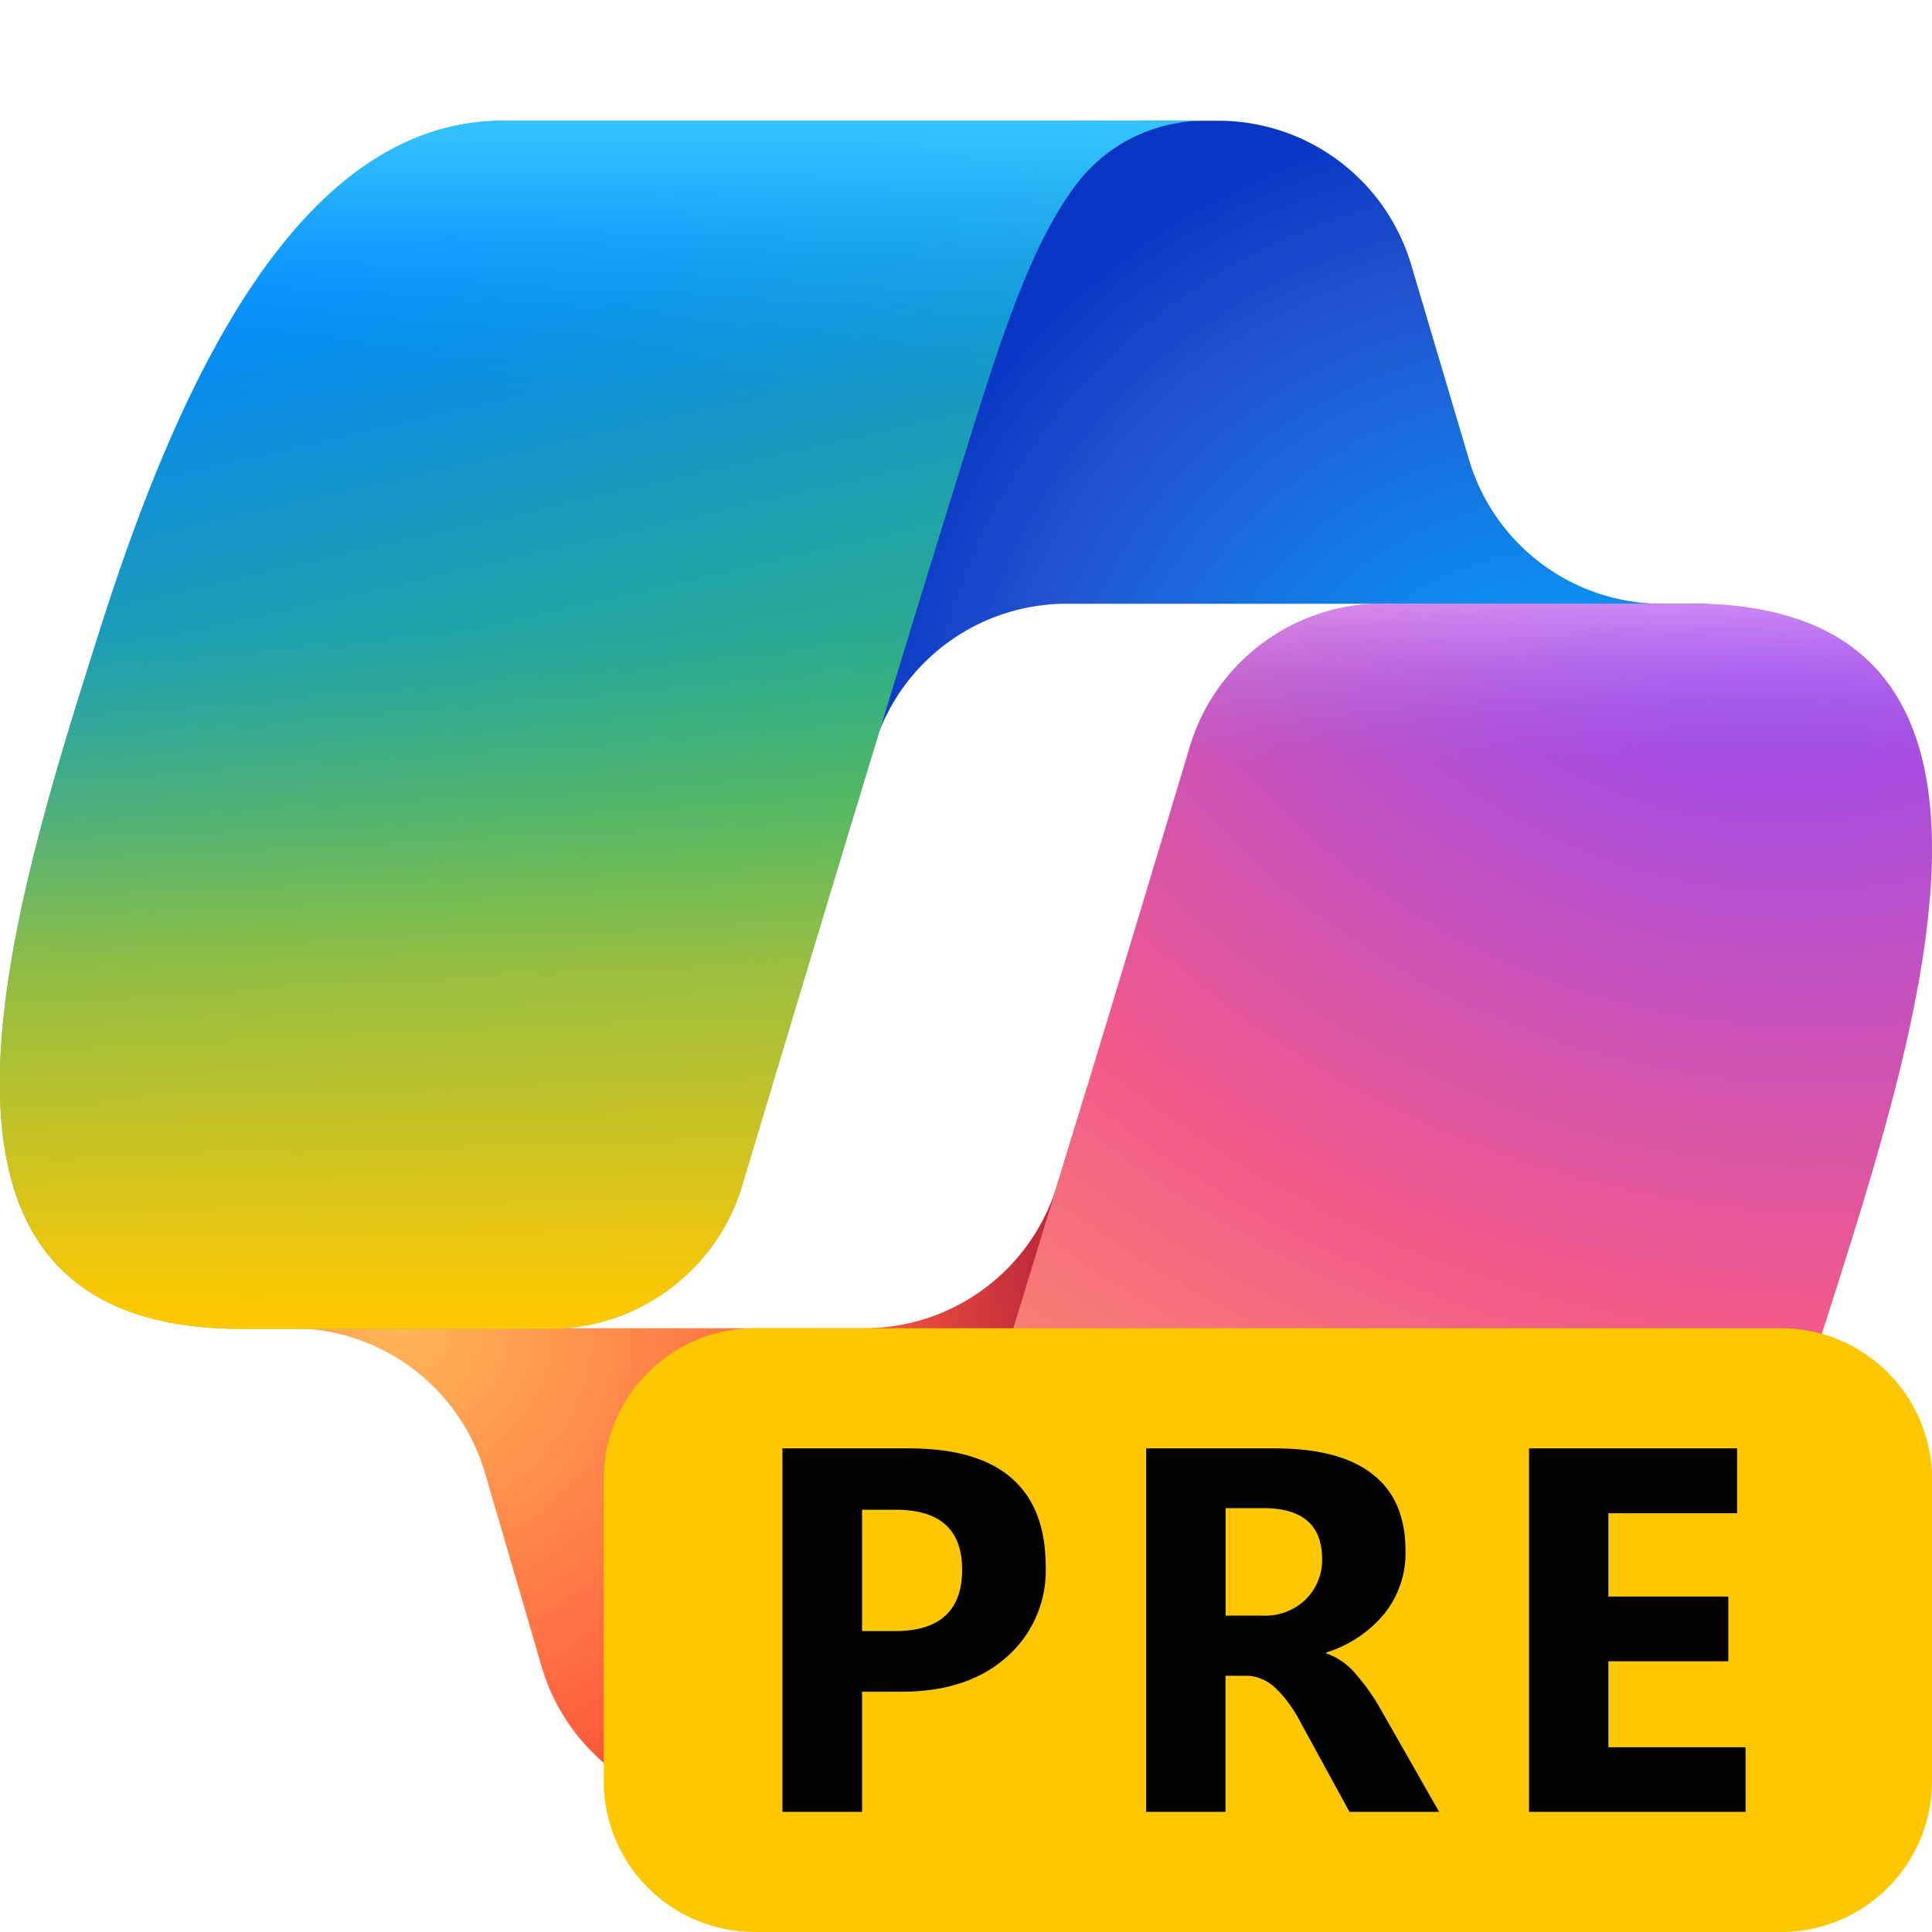 ﻿<svg xmlns="http://www.w3.org/2000/svg" fill="none" viewBox="0 0 16 16">
    <g clip-path="url(#a)">
      <path fill="url(#b)" d="M11.687 2.193A1.667 1.667 0 0 0 10.09 1h-.544c-.794 0-1.479.561-1.634 1.34l-.93 4.654.261-.828A1.667 1.667 0 0 1 8.832 5h2.933l1.244 1.026L14.117 5h-.353a1.667 1.667 0 0 1-1.598-1.193l-.479-1.614Z"/>
      <path fill="url(#c)" d="M4.485 13.8c.207.711.859 1.2 1.6 1.2h1.094c.896 0 1.633-.71 1.665-1.606L9.004 9l-.252.822A1.667 1.667 0 0 1 7.158 11h-2.95l-1.23-.774-.909.774h.348c.74 0 1.392.489 1.6 1.2l.468 1.6Z"/>
      <path fill="url(#d)" d="M10 1H4.167C2.5 1 1.5 3.098.833 5.196.043 7.68-.99 11.005 2 11.005h2.549c.737 0 1.386-.482 1.598-1.188.439-1.463 1.2-3.99 1.8-5.917.307-.985.562-1.83.954-2.357A1.331 1.331 0 0 1 10 1Z"/>
      <path fill="url(#e)" d="M10 1H4.167C2.5 1 1.5 3.098.833 5.196.043 7.68-.99 11.005 2 11.005h2.549c.737 0 1.386-.482 1.598-1.188.439-1.463 1.2-3.99 1.8-5.917.307-.985.562-1.83.954-2.357A1.331 1.331 0 0 1 10 1Z"/>
      <path fill="url(#f)" d="M5.999 15h5.833c1.667 0 2.667-2.097 3.333-4.194.79-2.485 1.824-5.807-1.166-5.807h-2.55c-.736 0-1.385.482-1.597 1.188a693.025 693.025 0 0 1-1.8 5.914c-.307.985-.562 1.83-.954 2.357-.22.295-.585.542-1.1.542Z"/>
      <path fill="url(#g)" d="M5.999 15h5.833c1.667 0 2.667-2.097 3.333-4.194.79-2.485 1.824-5.807-1.166-5.807h-2.55c-.736 0-1.385.482-1.597 1.188a693.025 693.025 0 0 1-1.8 5.914c-.307.985-.562 1.83-.954 2.357-.22.295-.585.542-1.1.542Z"/>
      <path fill="#FFC700" d="M14.75 11h-8.5C5.56 11 5 11.56 5 12.25v2.5c0 .69.56 1.25 1.25 1.25h8.5c.69 0 1.25-.56 1.25-1.25v-2.5c0-.69-.56-1.25-1.25-1.25Z"/>
      <path fill="#000" d="M7.139 14.01v.995H6.48v-3.01h1.05c.375 0 .657.081.846.245.19.164.284.41.284.735a.95.95 0 0 1-.326.75c-.215.19-.503.285-.865.285h-.33Zm0-1.508v1.006h.273c.184 0 .323-.042.415-.126.094-.085.141-.212.141-.382 0-.166-.046-.29-.138-.374-.093-.082-.23-.123-.414-.123h-.277Zm4.779 2.503h-.742l-.41-.75a1.077 1.077 0 0 0-.199-.272.37.37 0 0 0-.224-.105h-.194v1.127h-.657v-3.01h1.065c.358 0 .628.07.81.214.182.141.273.353.273.636a.805.805 0 0 1-.176.52 1.013 1.013 0 0 1-.48.32v.008a.55.55 0 0 1 .245.172c.075.086.14.177.195.273l.494.867ZM10.15 12.49v.89h.306a.481.481 0 0 0 .357-.134.457.457 0 0 0 .136-.336c0-.139-.04-.243-.12-.313-.079-.07-.2-.107-.36-.107h-.319Zm4.306 2.515h-1.793v-3.01h1.723v.537H13.32v.69h.993v.536h-.993v.712h1.136v.535Z"/>
    </g>
    <defs>
      <radialGradient id="b" cx="0" cy="0" r="1" gradientTransform="rotate(-129.584 8.195 .438) scale(6.347 5.979)" gradientUnits="userSpaceOnUse">
        <stop offset=".096" stop-color="#00AEFF"/>
        <stop offset=".773" stop-color="#2253CE"/>
        <stop offset="1" stop-color="#0736C4"/>
      </radialGradient>
      <radialGradient id="c" cx="0" cy="0" r="1" gradientTransform="rotate(51.293 -9.766 8.953) scale(5.798 5.65)" gradientUnits="userSpaceOnUse">
        <stop stop-color="#FFB657"/>
        <stop offset=".634" stop-color="#FF5F3D"/>
        <stop offset=".923" stop-color="#C02B3C"/>
      </radialGradient>
      <radialGradient id="f" cx="0" cy="0" r="1" gradientTransform="rotate(110.172 5.747 7) scale(13.364 16.631)" gradientUnits="userSpaceOnUse">
        <stop offset=".066" stop-color="#8C48FF"/>
        <stop offset=".5" stop-color="#F2598A"/>
        <stop offset=".896" stop-color="#FFB152"/>
      </radialGradient>
      <linearGradient id="d" x1="3.292" x2="5.341" y1="2.061" y2="11.026" gradientUnits="userSpaceOnUse">
        <stop stop-color="#0084FF"/>
        <stop offset=".587" stop-color="#38B769"/>
        <stop offset="1" stop-color="#98BD42"/>
      </linearGradient>
      <linearGradient id="e" x1="5.233" x2="5.233" y1=".597" y2="12.934" gradientUnits="userSpaceOnUse">
        <stop stop-color="#3DCBFF"/>
        <stop offset=".093" stop-color="#50E6FF" stop-opacity=".368"/>
        <stop offset=".219" stop-color="#00ADF2" stop-opacity="0"/>
        <stop offset=".374" stop-color="#60B67A" stop-opacity="0"/>
        <stop offset=".596" stop-color="#C3C12E" stop-opacity=".62"/>
        <stop offset=".836" stop-color="#FFC800"/>
      </linearGradient>
      <linearGradient id="g" x1="14.759" x2="14.754" y1="4.388" y2="7.112" gradientUnits="userSpaceOnUse">
        <stop offset=".058" stop-color="#F8ADFA"/>
        <stop offset=".708" stop-color="#A86EDD" stop-opacity="0"/>
      </linearGradient>
      <clipPath id="a">
        <path fill="#fff" d="M0 0h16v16H0z"/>
      </clipPath>
    </defs>
  </svg>
  